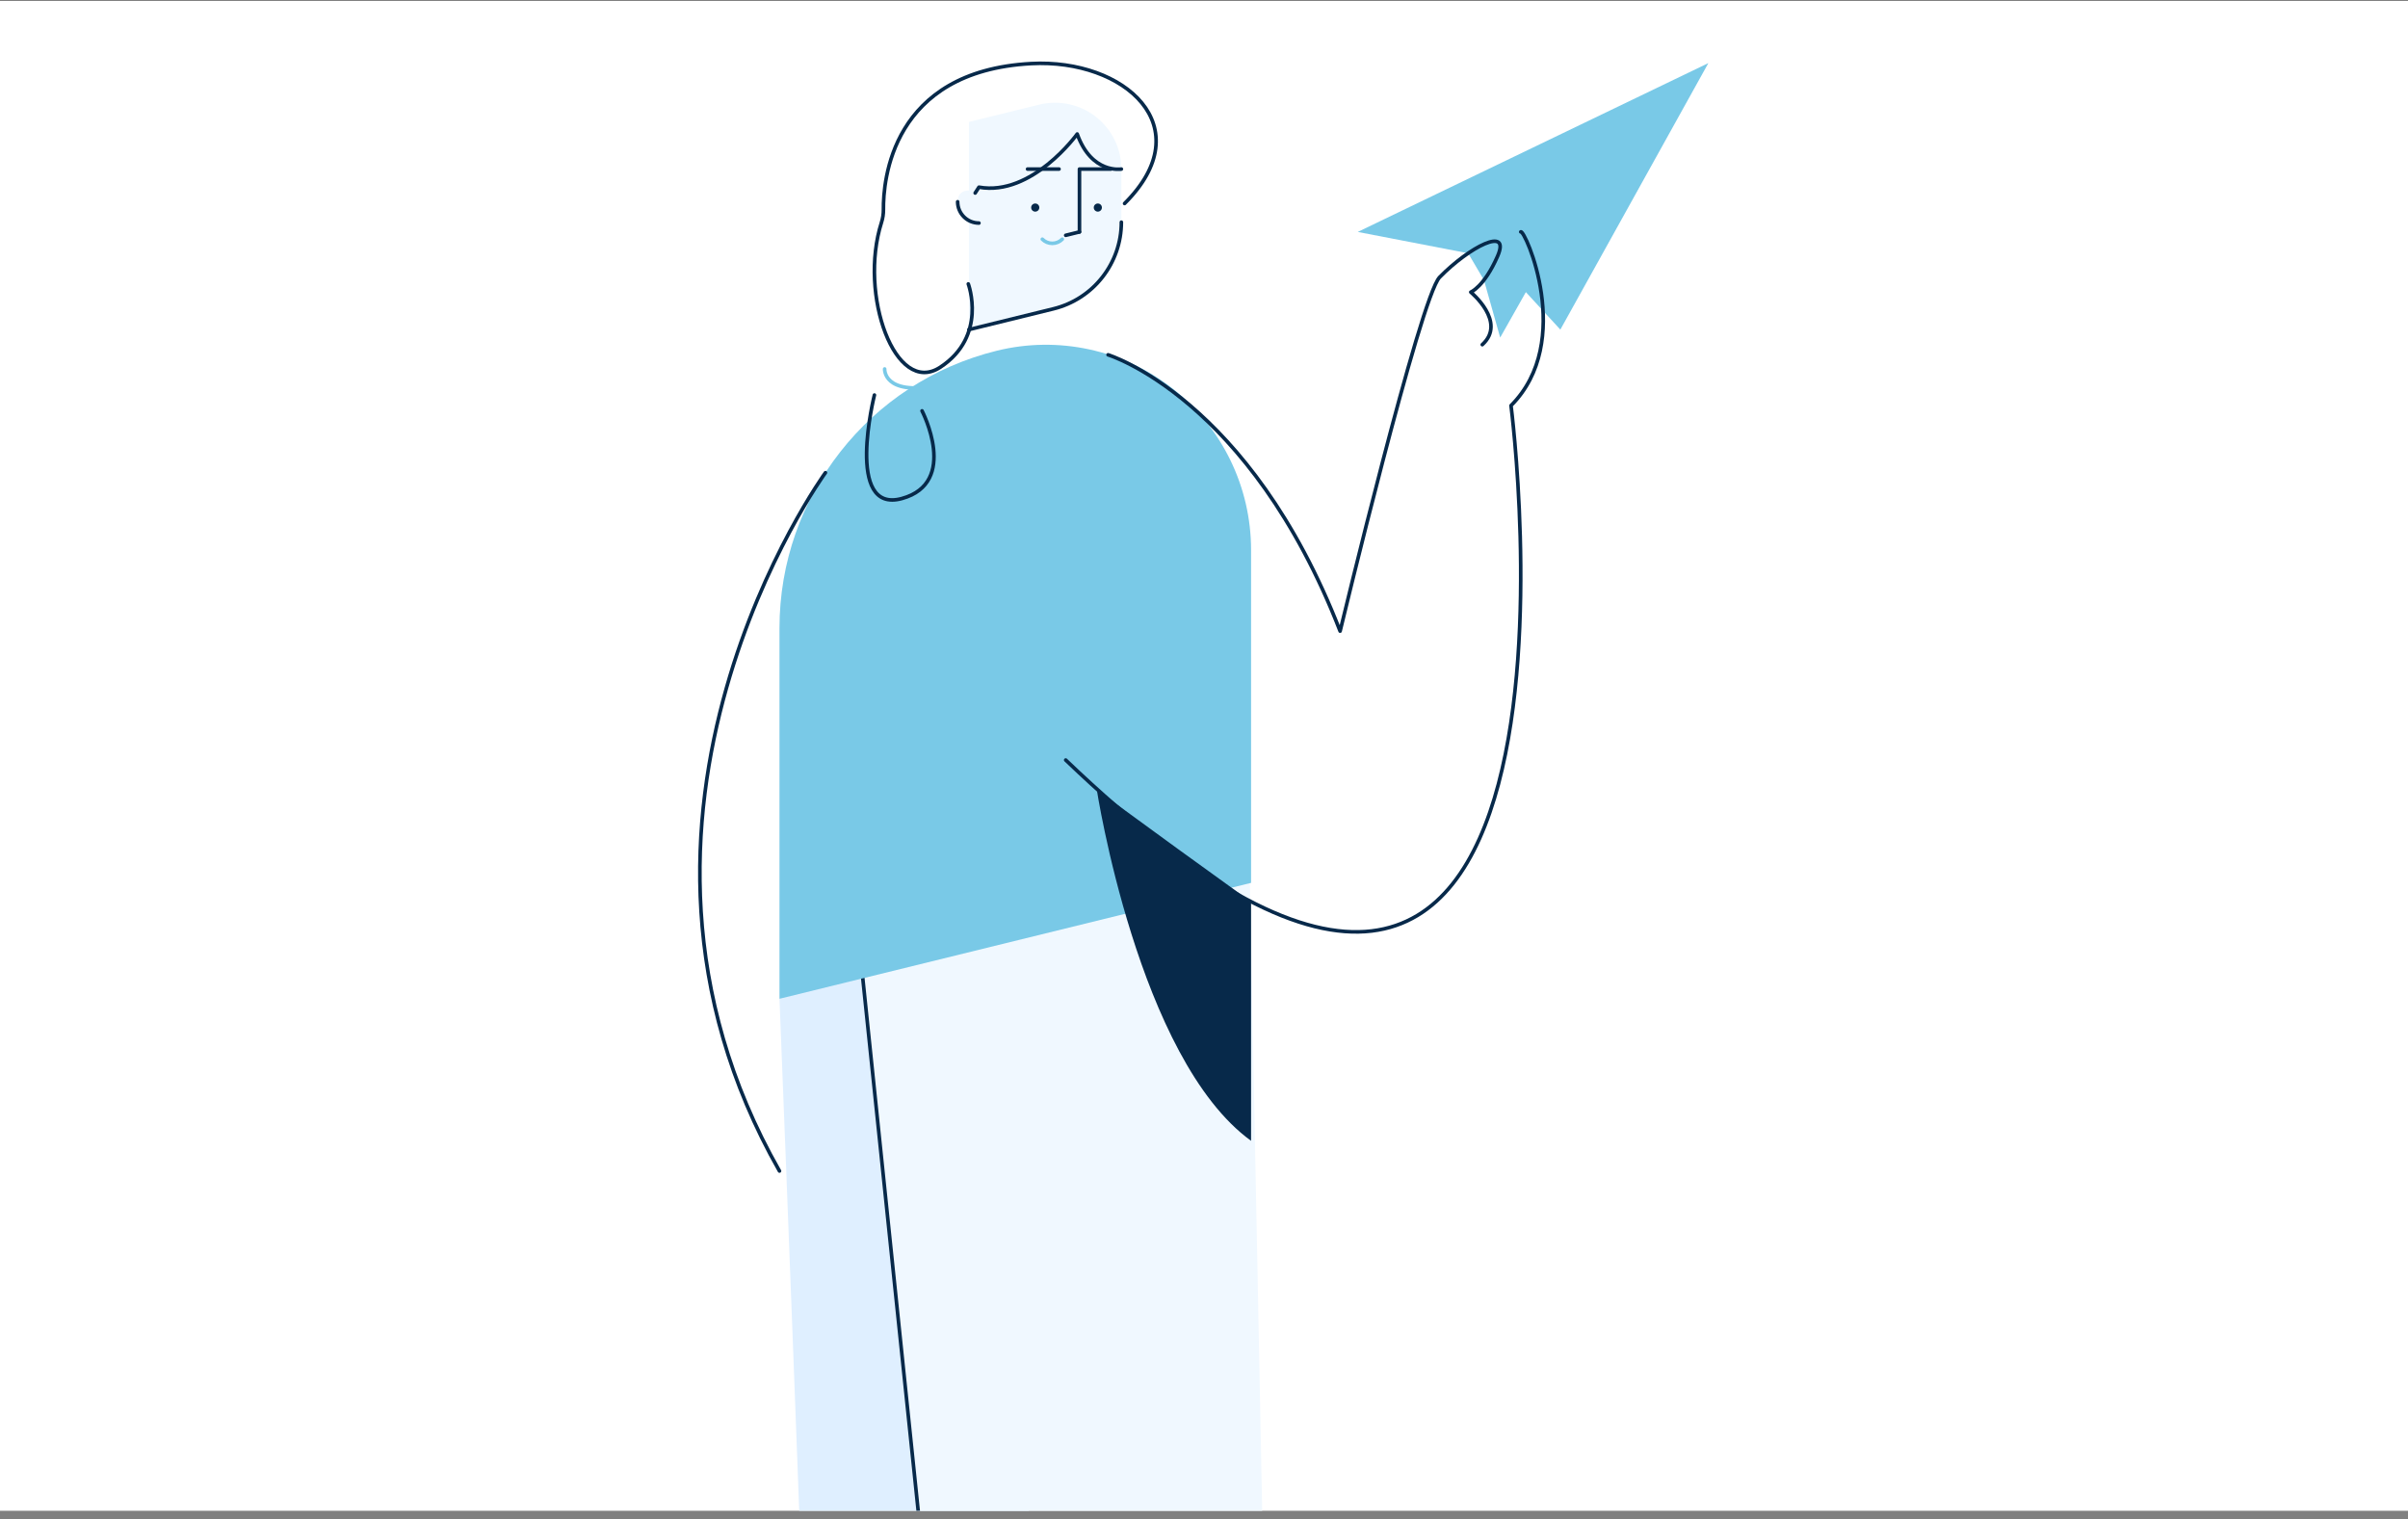 <svg width="252" height="159" viewBox="0 0 252 159" fill="none" xmlns="http://www.w3.org/2000/svg">
<rect x="0" y="0" width="252" height="159" fill="#808080" stroke="none"/>
<g clip-path="url(#clip0_222_31678)">
<rect width="252" height="158" transform="translate(0 0.103)" fill="white"/>
<path d="M81.573 104.521L102.806 82.846L113.332 245.64H81.573L86.264 239.239C85.963 214.276 81.573 104.521 81.573 104.521Z" fill="#DFEFFF"/>
<path d="M89.175 91.653L124.39 89.24L130.793 91.848L133.803 245.639H101.094L104.552 239.442L89.175 91.653Z" fill="#F0F8FF"/>
<path d="M101.094 245.639L104.553 239.442L89.175 91.653" stroke="#07294A" stroke-width="0.378" stroke-linecap="round" stroke-linejoin="round"/>
<path d="M117.352 17.692V23.251C117.352 27.549 114.417 31.292 110.243 32.318L101.398 34.492V12.759L108.753 10.951C110.824 10.442 113.014 10.913 114.693 12.229C116.371 13.545 117.352 15.56 117.352 17.692V17.692Z" fill="#F0F8FF"/>
<path d="M117.352 23.251C117.352 27.549 114.417 31.292 110.243 32.318L101.398 34.492" stroke="#07294A" stroke-width="0.378" stroke-linecap="round" stroke-linejoin="round"/>
<path d="M108.339 22.148C108.103 22.148 107.912 21.957 107.912 21.721C107.912 21.486 108.103 21.295 108.339 21.295C108.575 21.295 108.766 21.486 108.766 21.721C108.766 21.957 108.575 22.148 108.339 22.148Z" fill="#07294A"/>
<path d="M114.89 22.148C114.654 22.148 114.463 21.957 114.463 21.721C114.463 21.486 114.654 21.295 114.89 21.295C115.125 21.295 115.316 21.486 115.316 21.721C115.316 21.957 115.125 22.148 114.89 22.148Z" fill="#07294A"/>
<path d="M112.968 24.266V17.692H116.262" stroke="#07294A" stroke-width="0.378" stroke-linecap="round" stroke-linejoin="round"/>
<path d="M107.535 17.692H110.828" stroke="#07294A" stroke-width="0.378" stroke-linecap="round" stroke-linejoin="round"/>
<path d="M102.447 21.061V23.343C101.216 23.343 100.218 22.345 100.218 21.114C100.218 21.045 100.221 20.978 100.227 20.911C100.352 19.526 102.447 19.67 102.447 21.061Z" fill="#F0F8FF"/>
<path d="M102.447 23.343C101.216 23.343 100.218 22.345 100.218 21.114" stroke="#07294A" stroke-width="0.378" stroke-linecap="round" stroke-linejoin="round"/>
<path d="M111.168 25.034C110.891 25.311 110.516 25.467 110.124 25.467C109.732 25.467 109.357 25.311 109.08 25.034" stroke="#79C9E7" stroke-width="0.378" stroke-linecap="round" stroke-linejoin="round"/>
<path d="M112.969 24.271L111.528 24.625" stroke="#07294A" stroke-width="0.378" stroke-linecap="round" stroke-linejoin="round"/>
<path d="M130.926 57.553V92.391L81.574 104.521V65.721C81.574 51.964 90.966 39.983 104.326 36.7H104.326C110.733 35.125 117.508 36.583 122.701 40.654C127.893 44.724 130.926 50.956 130.926 57.553V57.553Z" fill="#79C9E7"/>
<path d="M101.333 29.712C101.333 29.712 103.37 35.176 98.395 38.434C93.704 41.506 89.837 30.855 92.246 23.286C92.387 22.846 92.456 22.388 92.452 21.927C92.422 18.959 93.254 7.439 107.912 6.654C117.703 6.129 125.754 13.279 117.688 21.295" stroke="#07294A" stroke-width="0.378" stroke-linecap="round" stroke-linejoin="round"/>
<path d="M117.352 17.692C117.352 17.692 114.236 18.233 112.732 14.023C112.732 14.023 108.005 20.589 102.449 19.587L102.053 20.199" stroke="#07294A" stroke-width="0.378" stroke-linecap="round" stroke-linejoin="round"/>
<path d="M92.58 38.612C92.58 38.612 92.42 41.408 98.014 40.37" stroke="#79C9E7" stroke-width="0.378" stroke-linecap="round" stroke-linejoin="round"/>
<path d="M91.509 41.341C91.509 41.341 88.371 53.823 94.386 52.169C100.401 50.514 96.491 42.995 96.491 42.995" stroke="#07294A" stroke-width="0.378" stroke-linecap="round" stroke-linejoin="round"/>
<path d="M153.645 26.502L142.089 24.271L178.781 6.604L163.292 34.492L159.683 30.571L156.996 35.326L155.297 29.309" fill="#79C9E7"/>
<path d="M115.96 37.13C115.96 37.13 130.771 41.642 140.244 66.046C140.244 66.046 148.652 31.062 150.66 29.01C153.768 25.835 158.129 23.597 156.725 26.805C155.322 30.013 153.918 30.571 153.918 30.571C153.918 30.571 157.728 33.704 155.121 36.069" stroke="#07294A" stroke-width="0.378" stroke-linecap="round" stroke-linejoin="round"/>
<path d="M159.148 24.266C159.533 23.897 164.846 35.727 158.129 42.444C158.129 42.444 170.16 135.679 111.528 79.537" stroke="#07294A" stroke-width="0.378" stroke-linecap="round" stroke-linejoin="round"/>
<path d="M114.766 82.551C114.766 82.551 119.1 110.813 130.926 119.386V94.364C130.926 94.364 115.816 83.52 114.766 82.551Z" fill="#07294A"/>
<path d="M86.383 49.466C86.383 49.466 60.342 85.252 81.574 122.546" stroke="#07294A" stroke-width="0.378" stroke-linecap="round" stroke-linejoin="round"/>
</g>
<defs>
<clipPath id="clip0_222_31678">
<rect width="252" height="158" fill="white" transform="translate(0 0.103)"/>
</clipPath>
</defs>
</svg>
